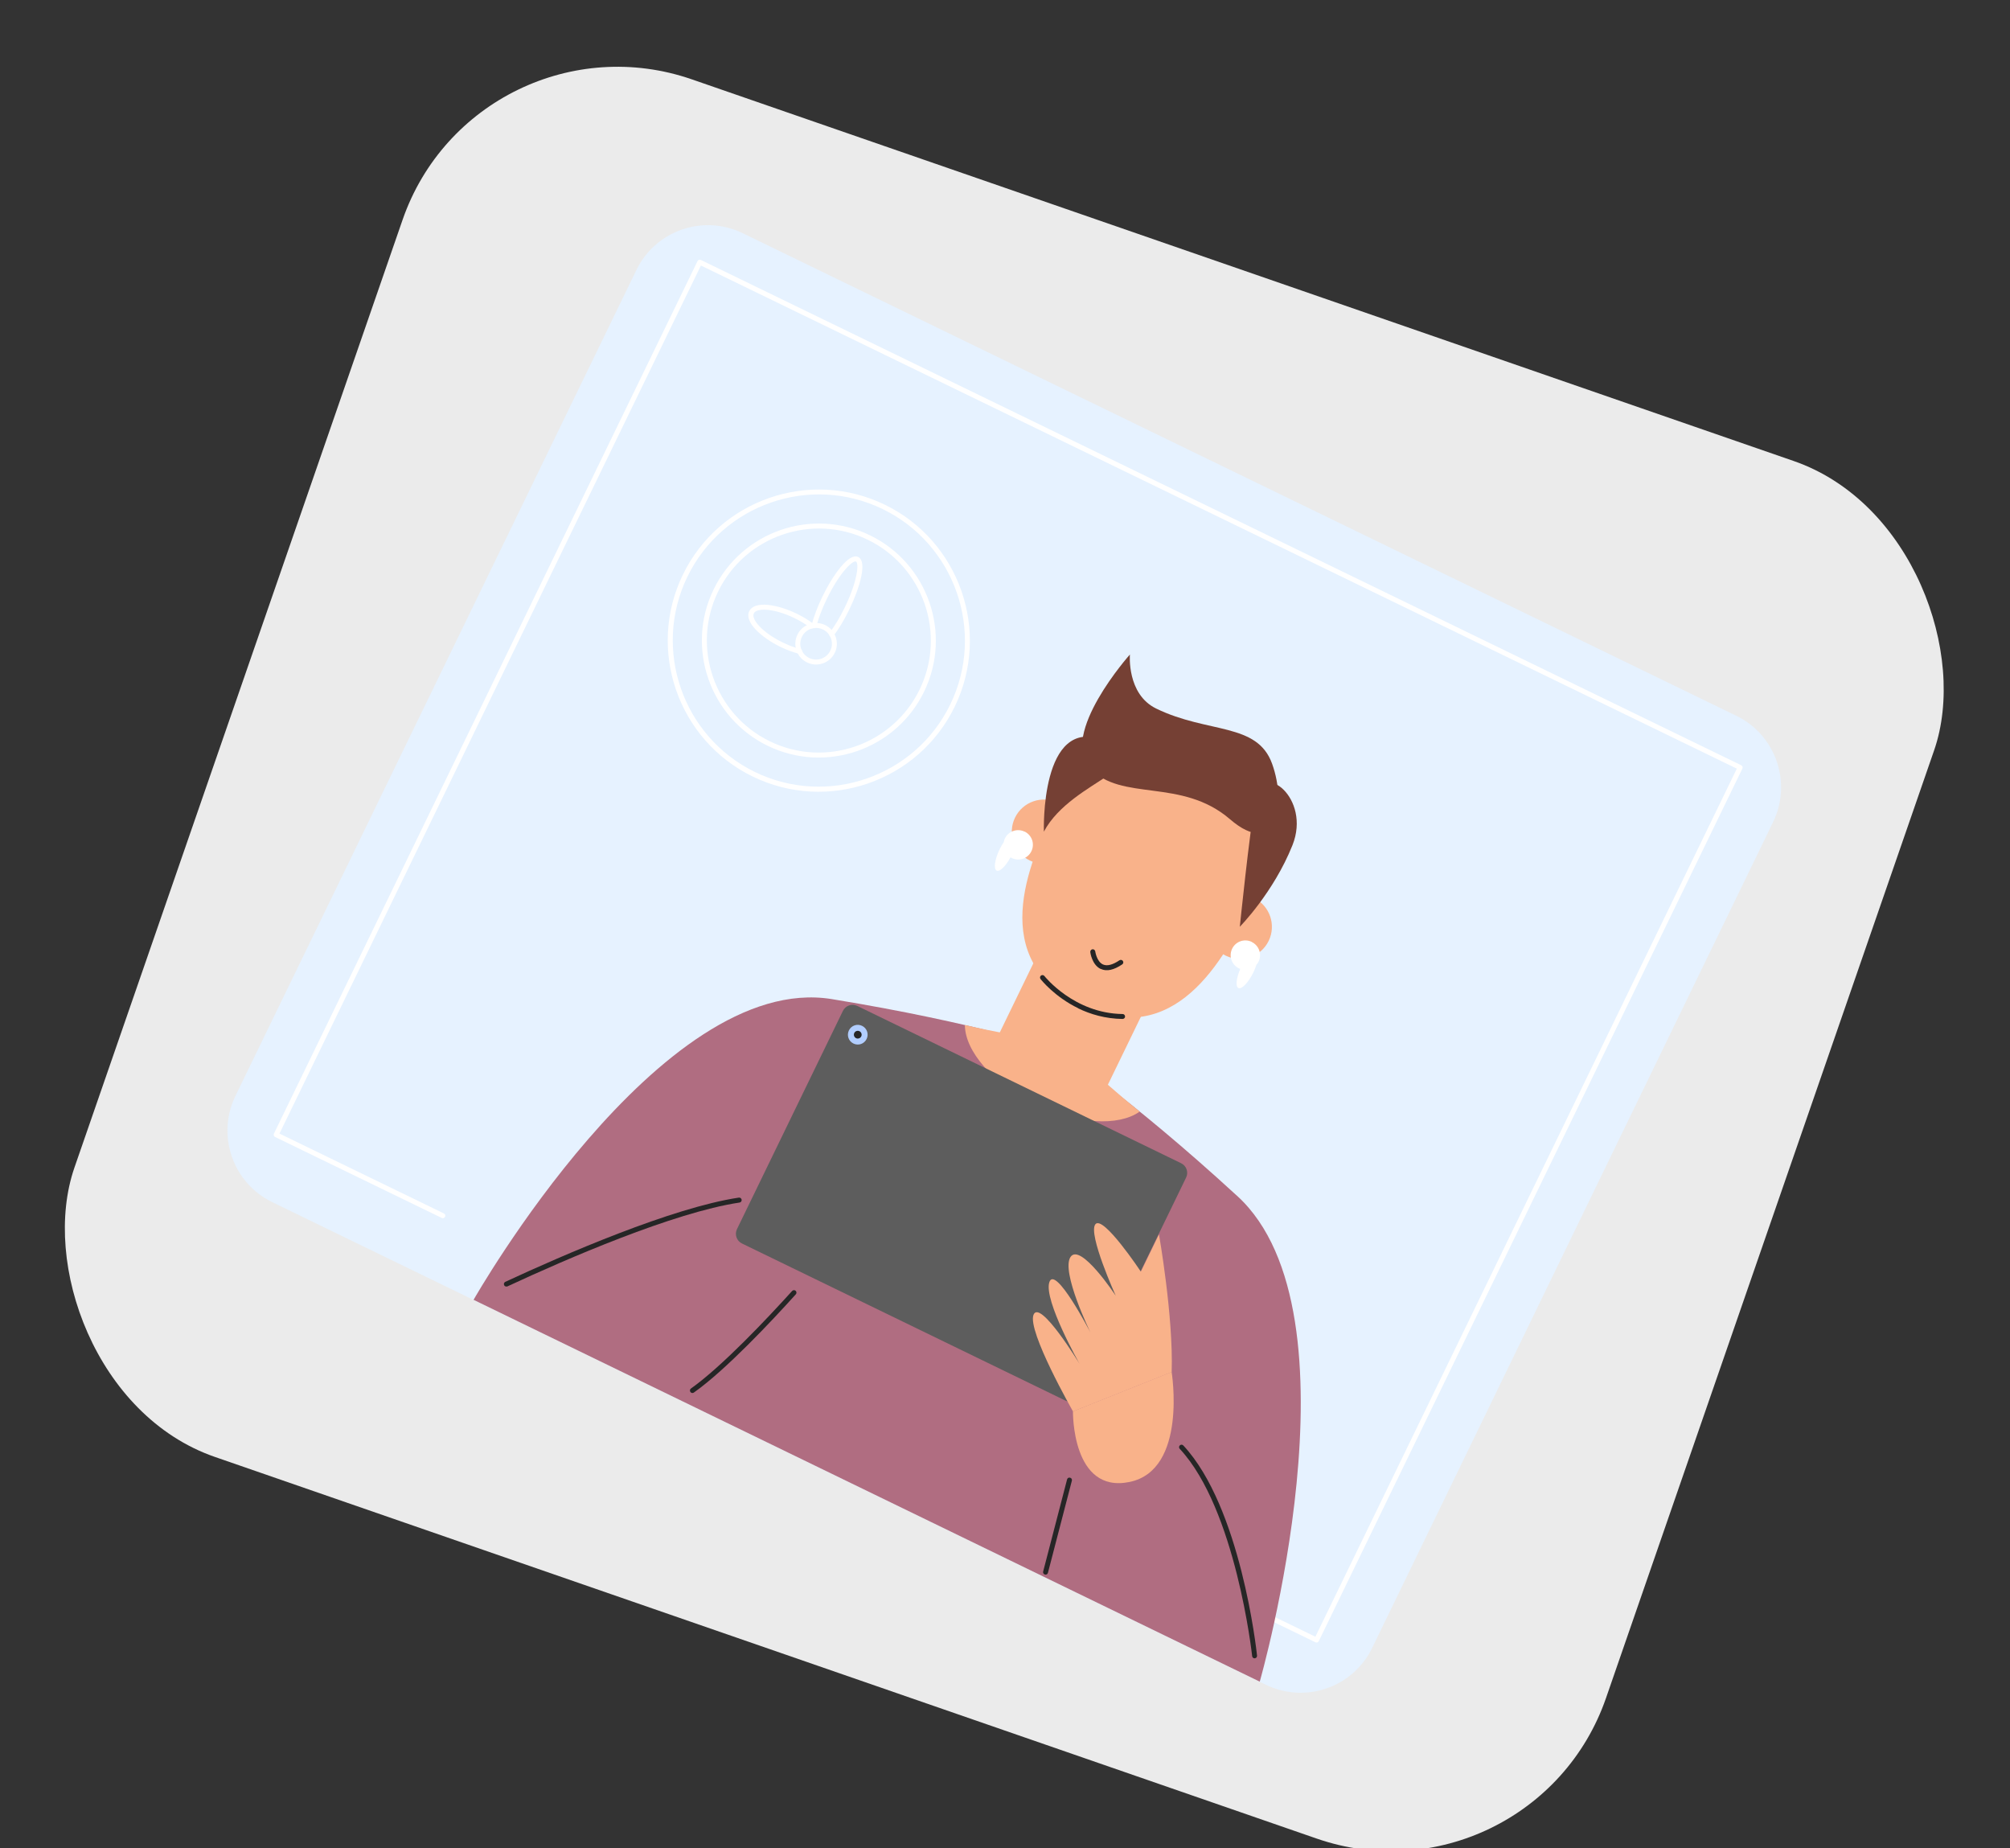 <svg width="322" height="296" viewBox="0 0 322 296" fill="none" xmlns="http://www.w3.org/2000/svg">
<rect x="0" y="0" width="322" height="296" fill="#333333" stroke="none"/>
<g clip-path="url(#clip0_70_4346)">
<rect x="76.412" y="0.789" width="259.649" height="233.494" rx="36.429" transform="rotate(19.101 76.412 0.789)" fill="white" fill-opacity="0.9"/>
<path d="M278.153 114.642L118.977 37.348C112.648 34.274 105.026 36.914 101.953 43.243L37.722 175.517C34.649 181.846 37.288 189.468 43.617 192.541L202.793 269.835C209.122 272.908 216.744 270.269 219.817 263.94L284.048 131.666C287.121 125.337 284.482 117.715 278.153 114.642Z" fill="#E6F2FF"/>
<path d="M210.733 263.034L203.241 259.396C203.041 259.299 202.96 259.065 203.057 258.864C203.155 258.663 203.389 258.582 203.589 258.68L210.723 262.144L278.237 123.109L112.285 42.525L44.772 181.56L71.115 194.352C71.315 194.449 71.396 194.683 71.299 194.884C71.201 195.084 70.967 195.165 70.767 195.068L44.066 182.102C43.865 182.005 43.784 181.771 43.881 181.57L111.743 41.819C111.84 41.618 112.075 41.537 112.275 41.634L278.943 122.566C279.143 122.664 279.224 122.898 279.127 123.098L211.265 262.85C211.168 263.05 210.934 263.131 210.733 263.034Z" fill="white"/>
<path d="M120.599 124.381C108.595 118.552 103.57 104.038 109.399 92.034C115.228 80.03 129.741 75.005 141.745 80.834C153.749 86.663 158.775 101.176 152.946 113.18C147.117 125.184 132.603 130.21 120.599 124.381ZM141.404 81.536C129.787 75.894 115.756 80.765 110.122 92.368C104.488 103.971 109.351 118.016 120.954 123.65C132.557 129.284 146.602 124.421 152.236 112.818C157.871 101.215 153.007 87.17 141.404 81.536Z" fill="white"/>
<path d="M122.993 119.453C113.696 114.939 109.805 103.703 114.32 94.406C118.834 85.109 130.07 81.219 139.367 85.733C148.664 90.247 152.554 101.484 148.04 110.78C143.526 120.077 132.29 123.968 122.993 119.453ZM139.019 86.449C130.124 82.13 119.356 85.858 115.036 94.754C110.716 103.649 114.445 114.417 123.341 118.737C132.236 123.057 143.004 119.328 147.324 110.432C151.643 101.537 147.915 90.769 139.019 86.449Z" fill="white"/>
<path d="M133.053 101.946C133.053 101.946 133.01 101.925 132.981 101.911C132.802 101.771 132.777 101.529 132.896 101.357C133.731 100.257 134.57 98.859 135.321 97.312C137.422 92.986 137.617 90.177 137.13 89.941C136.643 89.704 134.557 91.594 132.456 95.92C131.705 97.468 131.124 98.991 130.776 100.327C130.722 100.548 130.503 100.672 130.288 100.603C130.081 100.556 129.943 100.33 130.012 100.115C130.381 98.736 130.968 97.163 131.747 95.558C133.479 91.991 136.009 88.494 137.485 89.21C138.96 89.927 137.776 94.078 136.044 97.645C135.272 99.235 134.413 100.677 133.536 101.826C133.424 101.984 133.21 102.022 133.053 101.946Z" fill="white"/>
<path d="M125.039 103.613C121.987 102.131 119.188 99.621 120.029 97.888C120.871 96.155 124.575 96.803 127.626 98.284C128.615 98.764 129.533 99.316 130.316 99.927C130.496 100.067 130.52 100.309 130.401 100.481C130.26 100.661 130.018 100.685 129.846 100.566C129.099 99.991 128.224 99.46 127.293 99.007C123.998 97.408 121.212 97.312 120.76 98.243C120.308 99.174 122.106 101.304 125.401 102.904C126.346 103.363 127.319 103.729 128.219 103.954C128.426 104.001 128.564 104.227 128.495 104.442C128.441 104.663 128.221 104.787 128.007 104.718C127.064 104.473 126.027 104.093 125.039 103.613Z" fill="white"/>
<path d="M129.285 106.1C127.637 105.3 126.945 103.299 127.744 101.652C128.544 100.005 130.545 99.312 132.192 100.112C133.839 100.912 134.532 102.912 133.732 104.56C132.932 106.207 130.932 106.9 129.285 106.1ZM131.844 100.828C130.584 100.216 129.073 100.739 128.461 102C127.849 103.26 128.372 104.771 129.632 105.383C130.893 105.996 132.404 105.472 133.016 104.212C133.628 102.951 133.105 101.44 131.844 100.828Z" fill="white"/>
<path d="M184.504 159.272L167.2 150.869L159.542 166.641L176.846 175.043L184.504 159.272Z" fill="#F9B28A"/>
<path d="M200.306 144.959C196.098 153.625 188.185 168.317 173.129 161.007C158.074 153.696 164.727 138.392 168.935 129.726C173.143 121.059 183.571 117.448 192.237 121.657C200.904 125.865 204.514 136.293 200.306 144.959Z" fill="#F9B28A"/>
<path d="M172.735 161.488C168.954 159.652 166.822 156.97 166.692 156.801C166.561 156.631 166.594 156.382 166.764 156.251C166.933 156.121 167.183 156.154 167.313 156.323C167.356 156.38 172.068 162.315 179.847 162.41C180.06 162.407 180.234 162.598 180.236 162.811C180.239 163.025 180.048 163.198 179.835 163.201C177.057 163.162 174.677 162.448 172.729 161.502L172.735 161.488Z" fill="#262626"/>
<path d="M171.859 135.447C170.613 138.011 167.535 139.065 164.985 137.827C162.435 136.589 161.367 133.503 162.605 130.954C163.843 128.404 166.929 127.335 169.478 128.573C172.028 129.812 173.097 132.897 171.859 135.447Z" fill="#F9B28A"/>
<path d="M203.244 150.687C201.999 153.251 198.92 154.305 196.371 153.067C193.821 151.829 192.752 148.743 193.991 146.194C195.229 143.644 198.314 142.575 200.864 143.813C203.414 145.052 204.482 148.137 203.244 150.687Z" fill="#F9B28A"/>
<path d="M176.31 155.186C174.935 154.519 174.67 152.584 174.662 152.492C174.645 152.271 174.793 152.077 175.006 152.039C175.233 152.008 175.42 152.17 175.458 152.383C175.458 152.383 175.676 153.976 176.665 154.456L176.693 154.47C177.345 154.768 178.233 154.544 179.335 153.805C179.519 153.682 179.762 153.729 179.885 153.913C180.008 154.096 179.961 154.339 179.777 154.462C178.434 155.368 177.284 155.624 176.36 155.193C176.346 155.186 176.331 155.179 176.317 155.172L176.31 155.186Z" fill="#262626"/>
<path d="M164.133 133.2C162.958 132.629 161.553 133.116 160.983 134.29C160.893 134.476 160.831 134.676 160.805 134.876C160.574 135.207 160.35 135.594 160.148 136.009C159.355 137.642 159.138 139.183 159.668 139.44C160.155 139.677 161.106 138.74 161.887 137.314C161.959 137.348 162.009 137.391 162.081 137.425C163.255 137.996 164.66 137.509 165.23 136.335C165.801 135.16 165.314 133.756 164.14 133.185L164.133 133.2Z" fill="white"/>
<path d="M200.531 150.874C201.706 151.445 202.192 152.849 201.622 154.024C201.531 154.21 201.412 154.382 201.271 154.526C201.155 154.912 200.989 155.327 200.787 155.743C199.994 157.376 198.917 158.499 198.387 158.242C197.9 158.005 198.049 156.679 198.687 155.183C198.615 155.148 198.551 155.135 198.479 155.1C197.304 154.53 196.818 153.125 197.388 151.95C197.959 150.776 199.363 150.289 200.538 150.86L200.531 150.874Z" fill="white"/>
<path d="M167.229 133.199C167.229 133.199 166.607 114.539 176.824 118.544C187.04 122.549 171.745 124.664 167.229 133.199Z" fill="#754034"/>
<path d="M198.617 148.439C198.617 148.439 200.119 133.679 201.161 127.742C202.189 121.797 210.079 127.788 207.054 135.365C204.023 142.957 198.623 148.425 198.623 148.425L198.617 148.439Z" fill="#754034"/>
<path d="M181.004 104.836C181.004 104.836 169.621 117.596 174.627 123.036C179.633 128.476 189.273 124.518 197.049 131.215C204.402 137.547 206.19 128.98 203.791 122.327C201.392 115.675 193.536 117.525 185.228 113.49C180.472 111.181 181.011 104.822 181.011 104.822L181.004 104.836Z" fill="#754034"/>
<path d="M198.207 191.559C180.736 175.517 169.448 168.141 169.448 168.141C169.448 168.141 156.664 163.845 133.259 160.021C105.766 155.54 75.866 208.183 75.866 208.183L201.809 269.34C201.809 269.34 218.759 210.408 198.222 191.566L198.207 191.559Z" fill="#B06D81"/>
<path d="M165.846 176.871C172.478 180.092 179.219 180.427 182.575 178.038C174.307 171.332 170.274 166.878 170.26 166.871C170.26 166.871 164.286 166.413 154.574 164.175C154.587 168.342 159.056 173.574 165.832 176.864L165.846 176.871Z" fill="#F9B28A"/>
<path d="M80.948 206.03C80.862 205.989 80.804 205.925 80.76 205.833C80.665 205.628 80.762 205.391 80.947 205.304C90.318 200.95 107.659 193.421 118.351 191.815C118.565 191.777 118.773 191.932 118.811 192.145C118.849 192.358 118.695 192.566 118.482 192.604C107.888 194.187 90.633 201.688 81.304 206.026C81.19 206.077 81.069 206.072 80.969 206.023L80.948 206.03Z" fill="#262626"/>
<path d="M110.752 223.069C110.752 223.069 110.637 223.014 110.601 222.943C110.477 222.759 110.51 222.51 110.694 222.386C115.716 218.824 123.005 211.069 126.9 206.765C127.048 206.607 127.304 206.589 127.463 206.737C127.621 206.885 127.638 207.141 127.491 207.299C123.581 211.632 116.25 219.438 111.157 223.036C111.03 223.116 110.881 223.132 110.752 223.069Z" fill="#262626"/>
<path d="M137.332 161.113L189.216 186.308C190.076 186.725 190.429 187.746 190.012 188.606L173.04 223.558C172.629 224.403 171.601 224.771 170.741 224.354L118.857 199.16C118.012 198.749 117.644 197.721 118.062 196.861L135.034 161.909C135.451 161.05 136.473 160.696 137.332 161.113Z" fill="#5D5D5D"/>
<path d="M138.831 166.409C138.449 167.197 137.512 167.521 136.724 167.138C135.937 166.756 135.612 165.819 135.995 165.031C136.378 164.244 137.314 163.919 138.102 164.302C138.89 164.684 139.214 165.621 138.831 166.409Z" fill="#B2CEFF"/>
<path d="M137.971 165.991C137.818 166.306 137.442 166.424 137.141 166.278C136.826 166.125 136.708 165.749 136.854 165.448C137 165.148 137.369 165.008 137.684 165.161C137.984 165.307 138.124 165.676 137.971 165.991Z" fill="#262626"/>
<path d="M171.886 226.043C171.886 226.043 171.669 239.285 180.962 237.354C190.27 235.43 187.695 219.734 187.695 219.734L171.886 226.043Z" fill="#F9B28A"/>
<path d="M171.886 226.043C171.886 226.043 164.537 213.18 165.568 210.583C166.599 207.986 172.952 218.452 172.952 218.452C172.952 218.452 167.172 208.264 168.1 205.369C169.021 202.488 174.688 213.418 174.688 213.418C174.688 213.418 169.903 203.624 171.507 201.305C173.111 198.986 178.737 207.524 178.737 207.524C178.737 207.524 174.249 197.627 175.477 196.081C176.706 194.536 182.766 203.674 182.766 203.674L185.666 197.701C185.666 197.701 187.991 210.85 187.703 219.756L171.894 226.064L171.886 226.043Z" fill="#F9B28A"/>
<path d="M167.318 252.149C167.146 252.065 167.059 251.881 167.114 251.695L170.945 236.951C171 236.729 171.219 236.606 171.433 236.675C171.64 236.722 171.778 236.948 171.71 237.163L167.878 251.907C167.824 252.128 167.604 252.252 167.39 252.183C167.361 252.169 167.347 252.162 167.318 252.149Z" fill="#262626"/>
<path d="M200.812 265.563C200.697 265.507 200.61 265.394 200.594 265.245C200.57 265.003 197.978 241.687 188.992 232.048C188.841 231.886 188.852 231.644 189.014 231.493C189.176 231.341 189.419 231.353 189.57 231.515C198.743 241.351 201.28 264.197 201.377 265.164C201.394 265.385 201.246 265.579 201.026 265.596C200.947 265.611 200.869 265.591 200.812 265.563Z" fill="#262626"/>
</g>
<defs>
<clipPath id="clip0_70_4346">
<rect x="76.412" y="0.789" width="259.649" height="233.494" rx="36.429" transform="rotate(19.101 76.412 0.789)" fill="white"/>
</clipPath>
</defs>
</svg>
